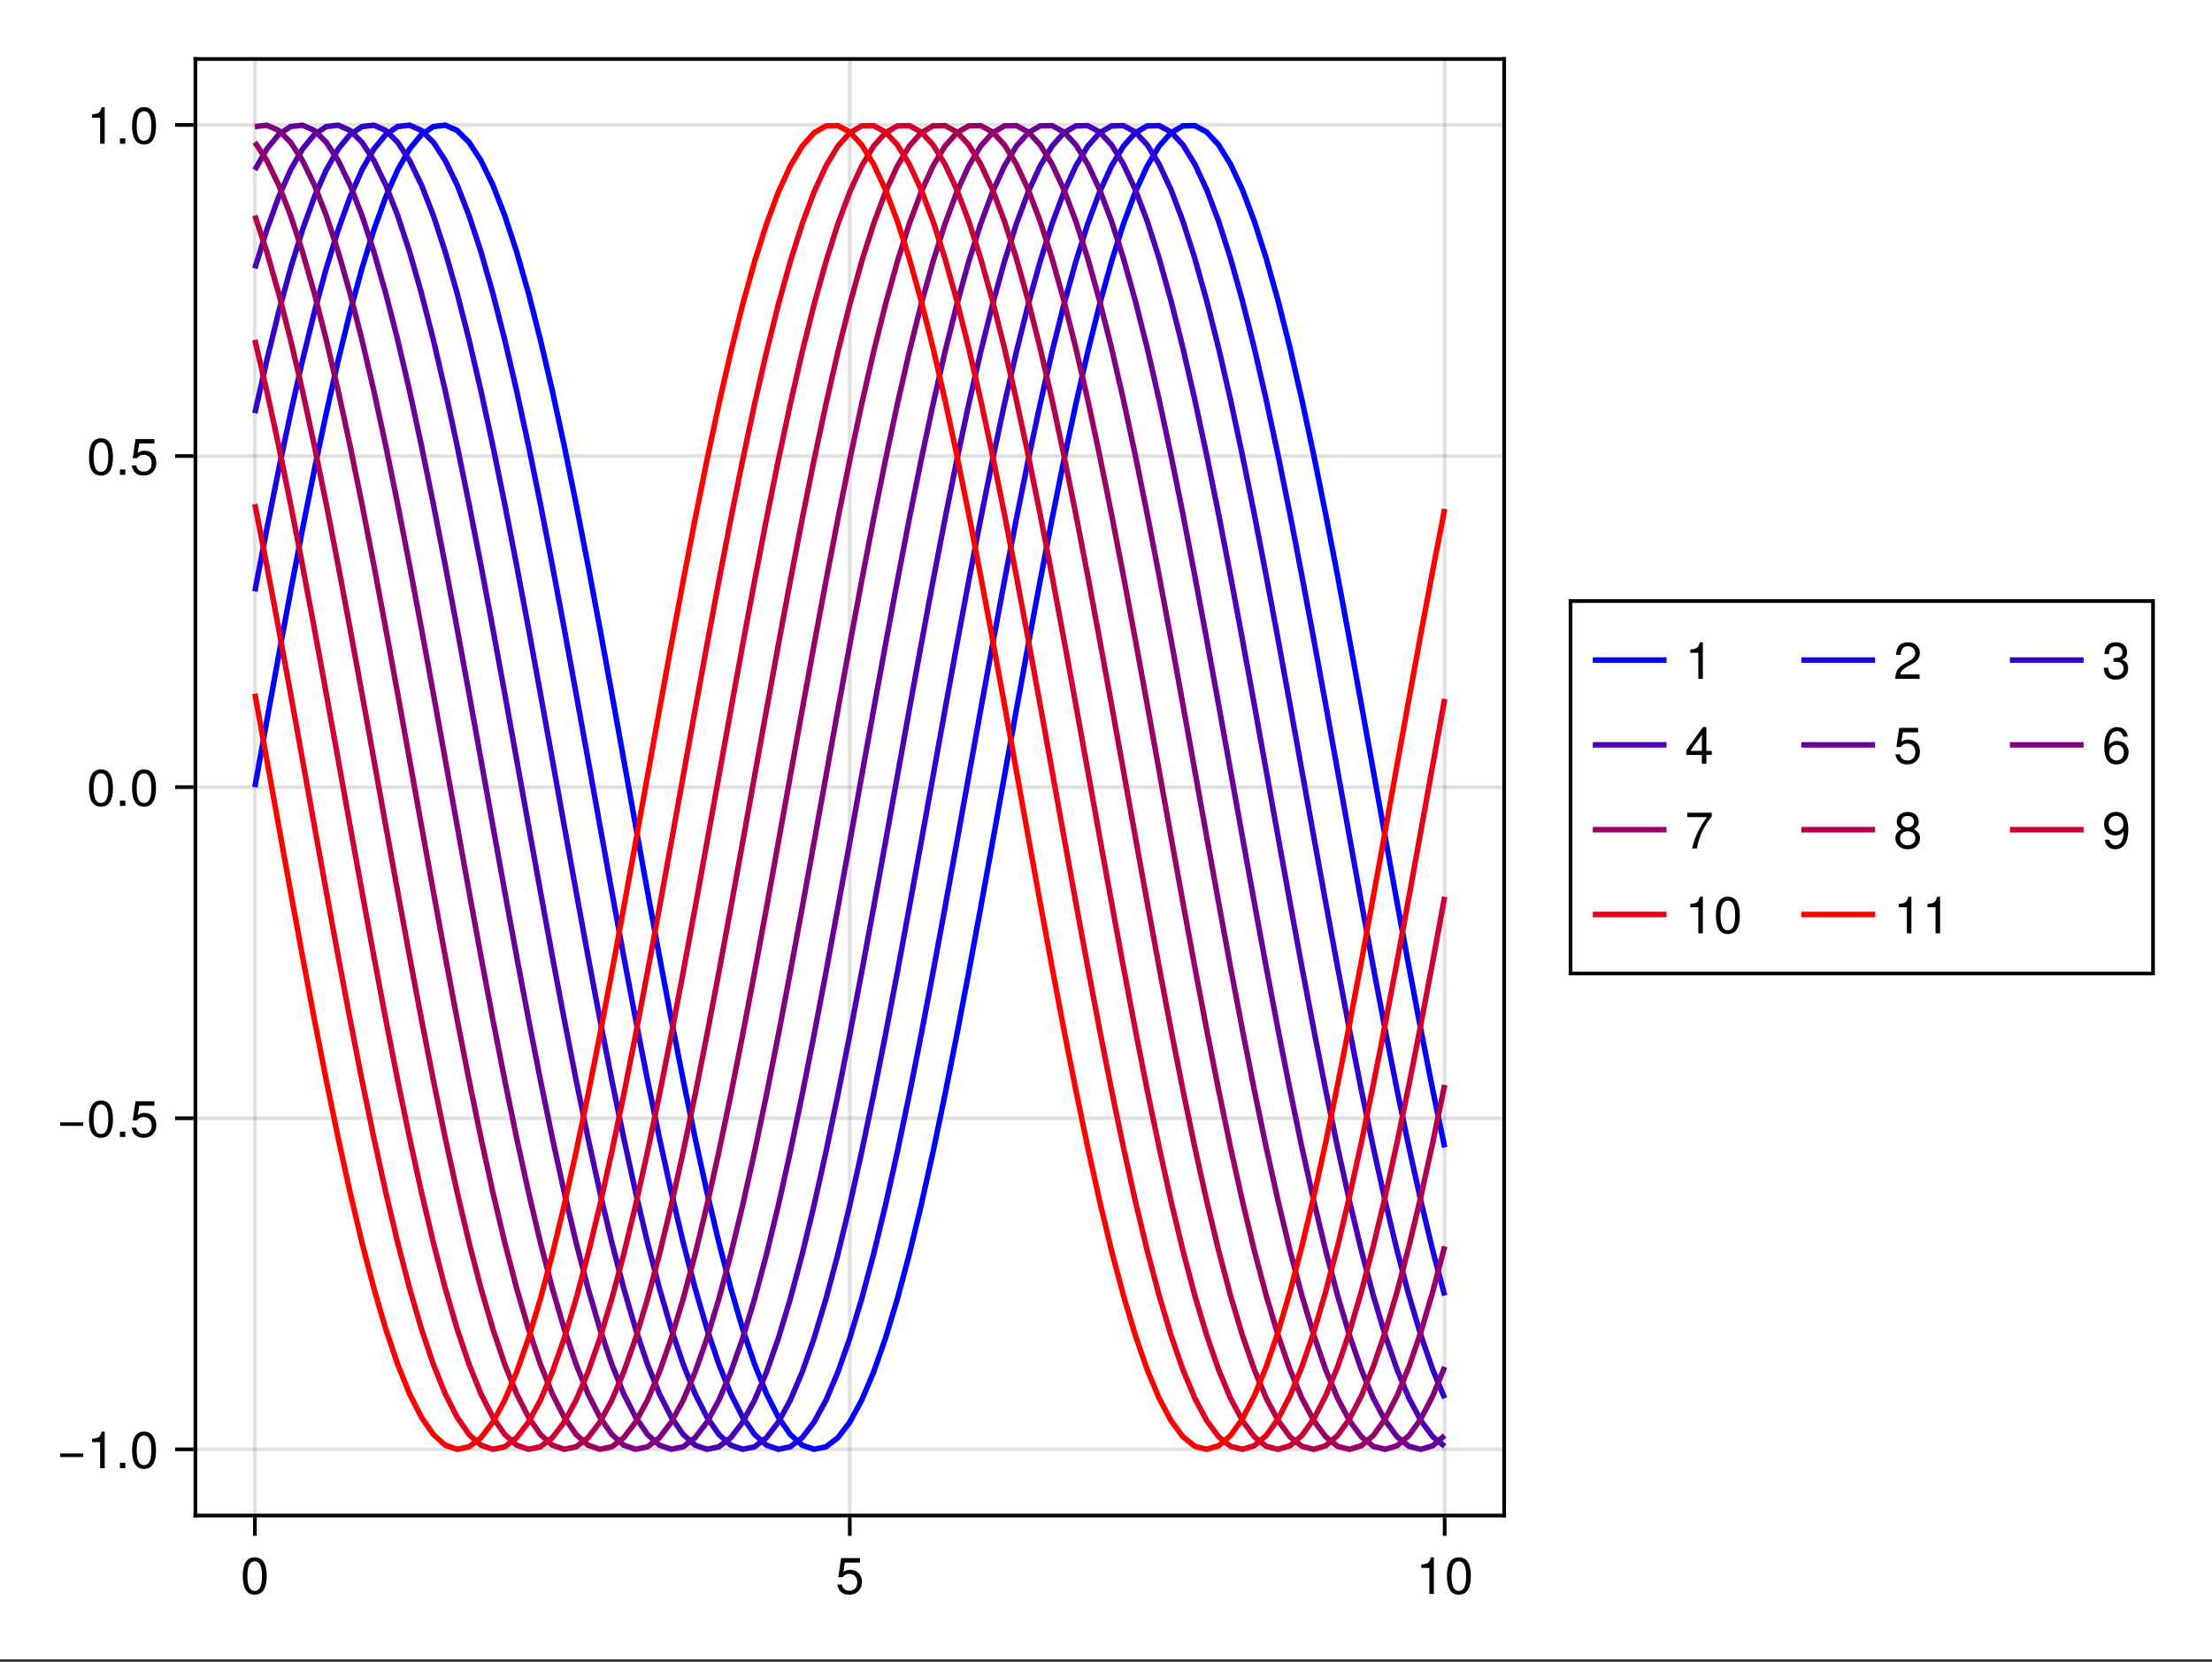 <?xml version="1.0" encoding="UTF-8"?>
<svg xmlns="http://www.w3.org/2000/svg" xmlns:xlink="http://www.w3.org/1999/xlink" width="450pt" height="338pt" viewBox="0 0 450 338" version="1.1">
<rect x="0" y="0" width="450" height="338" fill="#333333" stroke="none"/>
<defs>
<g>
<symbol overflow="visible" id="glyph0-0-bbe02f7c">
<path style="stroke:none;" d="M 0.203 -7.656 C 0.203 -7.656 0.203 0 0.203 0 C 0.203 0 4.938 0 4.938 0 C 4.938 0 4.938 -7.656 4.938 -7.656 C 4.938 -7.656 0.203 -7.656 0.203 -7.656 Z M 0.75 -0.547 C 0.75 -0.547 0.75 -7.109 0.75 -7.109 C 0.75 -7.109 4.391 -7.109 4.391 -7.109 C 4.391 -7.109 4.391 -0.547 4.391 -0.547 C 4.391 -0.547 0.75 -0.547 0.75 -0.547 Z M 0.75 -0.547 "/>
</symbol>
<symbol overflow="visible" id="glyph0-1-bbe02f7c">
<path style="stroke:none;" d="M 5.328 -3.578 C 5.328 -1.141 4.469 0.156 2.891 0.156 C 1.297 0.156 0.453 -1.141 0.453 -3.641 C 0.453 -6.141 1.281 -7.438 2.891 -7.438 C 4.5 -7.438 5.328 -6.156 5.328 -3.578 Z M 4.375 -3.672 C 4.375 -5.656 3.891 -6.625 2.891 -6.625 C 1.891 -6.625 1.391 -5.672 1.391 -3.641 C 1.391 -1.594 1.891 -0.609 2.859 -0.609 C 3.891 -0.609 4.375 -1.547 4.375 -3.672 Z M 4.375 -3.672 "/>
</symbol>
<symbol overflow="visible" id="glyph0-2-bbe02f7c">
<path style="stroke:none;" d="M 5.391 -2.469 C 5.391 -0.891 4.344 0.156 2.828 0.156 C 1.516 0.156 0.672 -0.438 0.375 -1.906 C 0.375 -1.906 1.297 -1.906 1.297 -1.906 C 1.516 -1.078 2 -0.656 2.812 -0.656 C 3.828 -0.656 4.438 -1.266 4.438 -2.344 C 4.438 -3.438 3.812 -4.078 2.812 -4.078 C 2.234 -4.078 1.875 -3.906 1.453 -3.391 C 1.453 -3.391 0.594 -3.391 0.594 -3.391 C 0.594 -3.391 1.156 -7.281 1.156 -7.281 C 1.156 -7.281 5 -7.281 5 -7.281 C 5 -7.281 5 -6.375 5 -6.375 C 5 -6.375 1.906 -6.375 1.906 -6.375 C 1.906 -6.375 1.609 -4.453 1.609 -4.453 C 2.031 -4.766 2.453 -4.906 2.984 -4.906 C 4.406 -4.906 5.391 -3.938 5.391 -2.469 Z M 5.391 -2.469 "/>
</symbol>
<symbol overflow="visible" id="glyph1-0-bbe02f7c">
<path style="stroke:none;" d="M 0.203 -7.656 C 0.203 -7.656 0.203 0 0.203 0 C 0.203 0 4.938 0 4.938 0 C 4.938 0 4.938 -7.656 4.938 -7.656 C 4.938 -7.656 0.203 -7.656 0.203 -7.656 Z M 0.75 -0.547 C 0.75 -0.547 0.75 -7.109 0.75 -7.109 C 0.75 -7.109 4.391 -7.109 4.391 -7.109 C 4.391 -7.109 4.391 -0.547 4.391 -0.547 C 4.391 -0.547 0.75 -0.547 0.75 -0.547 Z M 0.75 -0.547 "/>
</symbol>
<symbol overflow="visible" id="glyph1-1-bbe02f7c">
<path style="stroke:none;" d="M 5.391 -2.469 C 5.391 -0.891 4.344 0.156 2.828 0.156 C 1.516 0.156 0.672 -0.438 0.375 -1.906 C 0.375 -1.906 1.297 -1.906 1.297 -1.906 C 1.516 -1.078 2 -0.656 2.812 -0.656 C 3.828 -0.656 4.438 -1.266 4.438 -2.344 C 4.438 -3.438 3.812 -4.078 2.812 -4.078 C 2.234 -4.078 1.875 -3.906 1.453 -3.391 C 1.453 -3.391 0.594 -3.391 0.594 -3.391 C 0.594 -3.391 1.156 -7.281 1.156 -7.281 C 1.156 -7.281 5 -7.281 5 -7.281 C 5 -7.281 5 -6.375 5 -6.375 C 5 -6.375 1.906 -6.375 1.906 -6.375 C 1.906 -6.375 1.609 -4.453 1.609 -4.453 C 2.031 -4.766 2.453 -4.906 2.984 -4.906 C 4.406 -4.906 5.391 -3.938 5.391 -2.469 Z M 5.391 -2.469 "/>
</symbol>
<symbol overflow="visible" id="glyph2-0-bbe02f7c">
<path style="stroke:none;" d="M 0.203 -7.656 C 0.203 -7.656 0.203 0 0.203 0 C 0.203 0 4.938 0 4.938 0 C 4.938 0 4.938 -7.656 4.938 -7.656 C 4.938 -7.656 0.203 -7.656 0.203 -7.656 Z M 0.75 -0.547 C 0.75 -0.547 0.75 -7.109 0.75 -7.109 C 0.75 -7.109 4.391 -7.109 4.391 -7.109 C 4.391 -7.109 4.391 -0.547 4.391 -0.547 C 4.391 -0.547 0.75 -0.547 0.75 -0.547 Z M 0.75 -0.547 "/>
</symbol>
<symbol overflow="visible" id="glyph2-1-bbe02f7c">
<path style="stroke:none;" d="M 3.641 0 C 3.641 0 2.719 0 2.719 0 C 2.719 0 2.719 -5.297 2.719 -5.297 C 2.719 -5.297 1.078 -5.297 1.078 -5.297 C 1.078 -5.297 1.078 -5.969 1.078 -5.969 C 2.5 -6.141 2.703 -6.297 3.031 -7.438 C 3.031 -7.438 3.641 -7.438 3.641 -7.438 C 3.641 -7.438 3.641 0 3.641 0 Z M 3.641 0 "/>
</symbol>
<symbol overflow="visible" id="glyph2-2-bbe02f7c">
<path style="stroke:none;" d="M 5.359 -5.266 C 5.359 -4.344 4.828 -3.562 3.797 -3.016 C 3.797 -3.016 2.734 -2.453 2.734 -2.453 C 1.828 -1.906 1.484 -1.516 1.391 -0.906 C 1.391 -0.906 5.312 -0.906 5.312 -0.906 C 5.312 -0.906 5.312 0 5.312 0 C 5.312 0 0.359 0 0.359 0 C 0.438 -1.641 0.891 -2.344 2.453 -3.219 C 2.453 -3.219 3.406 -3.766 3.406 -3.766 C 4.078 -4.141 4.422 -4.656 4.422 -5.234 C 4.422 -6.031 3.797 -6.641 2.953 -6.641 C 2.031 -6.641 1.516 -6.109 1.453 -4.859 C 1.453 -4.859 0.531 -4.859 0.531 -4.859 C 0.578 -6.672 1.453 -7.438 2.984 -7.438 C 4.391 -7.438 5.359 -6.516 5.359 -5.266 Z M 5.359 -5.266 "/>
</symbol>
<symbol overflow="visible" id="glyph2-3-bbe02f7c">
<path style="stroke:none;" d="M 5.312 -2.156 C 5.312 -0.75 4.328 0.156 2.797 0.156 C 1.266 0.156 0.453 -0.594 0.344 -2.25 C 0.344 -2.25 1.266 -2.25 1.266 -2.25 C 1.328 -1.172 1.812 -0.656 2.828 -0.656 C 3.797 -0.656 4.375 -1.219 4.375 -2.156 C 4.375 -2.984 3.844 -3.469 2.828 -3.469 C 2.828 -3.469 2.328 -3.469 2.328 -3.469 C 2.328 -3.469 2.328 -4.234 2.328 -4.234 C 3.797 -4.234 4.141 -4.562 4.141 -5.359 C 4.141 -6.156 3.656 -6.641 2.828 -6.641 C 1.891 -6.641 1.438 -6.141 1.422 -5.047 C 1.422 -5.047 0.5 -5.047 0.5 -5.047 C 0.531 -6.625 1.328 -7.438 2.828 -7.438 C 4.234 -7.438 5.094 -6.672 5.094 -5.391 C 5.094 -4.656 4.75 -4.172 4.047 -3.891 C 4.953 -3.594 5.312 -3.062 5.312 -2.156 Z M 5.312 -2.156 "/>
</symbol>
<symbol overflow="visible" id="glyph3-0-bbe02f7c">
<path style="stroke:none;" d="M 0.203 -7.656 C 0.203 -7.656 0.203 0 0.203 0 C 0.203 0 4.938 0 4.938 0 C 4.938 0 4.938 -7.656 4.938 -7.656 C 4.938 -7.656 0.203 -7.656 0.203 -7.656 Z M 0.75 -0.547 C 0.75 -0.547 0.75 -7.109 0.75 -7.109 C 0.75 -7.109 4.391 -7.109 4.391 -7.109 C 4.391 -7.109 4.391 -0.547 4.391 -0.547 C 4.391 -0.547 0.75 -0.547 0.75 -0.547 Z M 0.75 -0.547 "/>
</symbol>
<symbol overflow="visible" id="glyph3-1-bbe02f7c">
<path style="stroke:none;" d="M 5.328 -3.578 C 5.328 -1.141 4.469 0.156 2.891 0.156 C 1.297 0.156 0.453 -1.141 0.453 -3.641 C 0.453 -6.141 1.281 -7.438 2.891 -7.438 C 4.5 -7.438 5.328 -6.156 5.328 -3.578 Z M 4.375 -3.672 C 4.375 -5.656 3.891 -6.625 2.891 -6.625 C 1.891 -6.625 1.391 -5.672 1.391 -3.641 C 1.391 -1.594 1.891 -0.609 2.859 -0.609 C 3.891 -0.609 4.375 -1.547 4.375 -3.672 Z M 4.375 -3.672 "/>
</symbol>
<symbol overflow="visible" id="glyph3-2-bbe02f7c">
<path style="stroke:none;" d="M 3.641 0 C 3.641 0 2.719 0 2.719 0 C 2.719 0 2.719 -5.297 2.719 -5.297 C 2.719 -5.297 1.078 -5.297 1.078 -5.297 C 1.078 -5.297 1.078 -5.969 1.078 -5.969 C 2.5 -6.141 2.703 -6.297 3.031 -7.438 C 3.031 -7.438 3.641 -7.438 3.641 -7.438 C 3.641 -7.438 3.641 0 3.641 0 Z M 3.641 0 "/>
</symbol>
<symbol overflow="visible" id="glyph4-0-bbe02f7c">
<path style="stroke:none;" d="M 0.203 -7.656 C 0.203 -7.656 0.203 0 0.203 0 C 0.203 0 4.938 0 4.938 0 C 4.938 0 4.938 -7.656 4.938 -7.656 C 4.938 -7.656 0.203 -7.656 0.203 -7.656 Z M 0.75 -0.547 C 0.75 -0.547 0.75 -7.109 0.75 -7.109 C 0.75 -7.109 4.391 -7.109 4.391 -7.109 C 4.391 -7.109 4.391 -0.547 4.391 -0.547 C 4.391 -0.547 0.75 -0.547 0.75 -0.547 Z M 0.75 -0.547 "/>
</symbol>
<symbol overflow="visible" id="glyph4-1-bbe02f7c">
<path style="stroke:none;" d="M 5.422 -2.266 C 5.422 -2.266 0.719 -2.266 0.719 -2.266 C 0.719 -2.266 0.719 -2.984 0.719 -2.984 C 0.719 -2.984 5.422 -2.984 5.422 -2.984 C 5.422 -2.984 5.422 -2.266 5.422 -2.266 Z M 5.422 -2.266 "/>
</symbol>
<symbol overflow="visible" id="glyph5-0-bbe02f7c">
<path style="stroke:none;" d="M 0.203 -7.656 C 0.203 -7.656 0.203 0 0.203 0 C 0.203 0 4.938 0 4.938 0 C 4.938 0 4.938 -7.656 4.938 -7.656 C 4.938 -7.656 0.203 -7.656 0.203 -7.656 Z M 0.75 -0.547 C 0.75 -0.547 0.75 -7.109 0.75 -7.109 C 0.75 -7.109 4.391 -7.109 4.391 -7.109 C 4.391 -7.109 4.391 -0.547 4.391 -0.547 C 4.391 -0.547 0.75 -0.547 0.75 -0.547 Z M 0.75 -0.547 "/>
</symbol>
<symbol overflow="visible" id="glyph5-1-bbe02f7c">
<path style="stroke:none;" d="M 3.641 0 C 3.641 0 2.719 0 2.719 0 C 2.719 0 2.719 -5.297 2.719 -5.297 C 2.719 -5.297 1.078 -5.297 1.078 -5.297 C 1.078 -5.297 1.078 -5.969 1.078 -5.969 C 2.5 -6.141 2.703 -6.297 3.031 -7.438 C 3.031 -7.438 3.641 -7.438 3.641 -7.438 C 3.641 -7.438 3.641 0 3.641 0 Z M 3.641 0 "/>
</symbol>
<symbol overflow="visible" id="glyph5-2-bbe02f7c">
<path style="stroke:none;" d="M 5.328 -3.578 C 5.328 -1.141 4.469 0.156 2.891 0.156 C 1.297 0.156 0.453 -1.141 0.453 -3.641 C 0.453 -6.141 1.281 -7.438 2.891 -7.438 C 4.5 -7.438 5.328 -6.156 5.328 -3.578 Z M 4.375 -3.672 C 4.375 -5.656 3.891 -6.625 2.891 -6.625 C 1.891 -6.625 1.391 -5.672 1.391 -3.641 C 1.391 -1.594 1.891 -0.609 2.859 -0.609 C 3.891 -0.609 4.375 -1.547 4.375 -3.672 Z M 4.375 -3.672 "/>
</symbol>
<symbol overflow="visible" id="glyph6-0-bbe02f7c">
<path style="stroke:none;" d="M 0.203 -7.656 C 0.203 -7.656 0.203 0 0.203 0 C 0.203 0 4.938 0 4.938 0 C 4.938 0 4.938 -7.656 4.938 -7.656 C 4.938 -7.656 0.203 -7.656 0.203 -7.656 Z M 0.75 -0.547 C 0.75 -0.547 0.75 -7.109 0.75 -7.109 C 0.75 -7.109 4.391 -7.109 4.391 -7.109 C 4.391 -7.109 4.391 -0.547 4.391 -0.547 C 4.391 -0.547 0.75 -0.547 0.75 -0.547 Z M 0.75 -0.547 "/>
</symbol>
<symbol overflow="visible" id="glyph6-1-bbe02f7c">
<path style="stroke:none;" d="M 2 0 C 2 0 0.906 0 0.906 0 C 0.906 0 0.906 -1.094 0.906 -1.094 C 0.906 -1.094 2 -1.094 2 -1.094 C 2 -1.094 2 0 2 0 Z M 2 0 "/>
</symbol>
<symbol overflow="visible" id="glyph7-0-bbe02f7c">
<path style="stroke:none;" d="M 0.203 -7.656 C 0.203 -7.656 0.203 0 0.203 0 C 0.203 0 4.938 0 4.938 0 C 4.938 0 4.938 -7.656 4.938 -7.656 C 4.938 -7.656 0.203 -7.656 0.203 -7.656 Z M 0.75 -0.547 C 0.75 -0.547 0.75 -7.109 0.75 -7.109 C 0.75 -7.109 4.391 -7.109 4.391 -7.109 C 4.391 -7.109 4.391 -0.547 4.391 -0.547 C 4.391 -0.547 0.75 -0.547 0.75 -0.547 Z M 0.75 -0.547 "/>
</symbol>
<symbol overflow="visible" id="glyph7-1-bbe02f7c">
<path style="stroke:none;" d="M 5.328 -3.578 C 5.328 -1.141 4.469 0.156 2.891 0.156 C 1.297 0.156 0.453 -1.141 0.453 -3.641 C 0.453 -6.141 1.281 -7.438 2.891 -7.438 C 4.5 -7.438 5.328 -6.156 5.328 -3.578 Z M 4.375 -3.672 C 4.375 -5.656 3.891 -6.625 2.891 -6.625 C 1.891 -6.625 1.391 -5.672 1.391 -3.641 C 1.391 -1.594 1.891 -0.609 2.859 -0.609 C 3.891 -0.609 4.375 -1.547 4.375 -3.672 Z M 4.375 -3.672 "/>
</symbol>
<symbol overflow="visible" id="glyph8-0-bbe02f7c">
<path style="stroke:none;" d="M 0.203 -7.656 C 0.203 -7.656 0.203 0 0.203 0 C 0.203 0 4.938 0 4.938 0 C 4.938 0 4.938 -7.656 4.938 -7.656 C 4.938 -7.656 0.203 -7.656 0.203 -7.656 Z M 0.75 -0.547 C 0.75 -0.547 0.75 -7.109 0.75 -7.109 C 0.75 -7.109 4.391 -7.109 4.391 -7.109 C 4.391 -7.109 4.391 -0.547 4.391 -0.547 C 4.391 -0.547 0.75 -0.547 0.75 -0.547 Z M 0.75 -0.547 "/>
</symbol>
<symbol overflow="visible" id="glyph8-1-bbe02f7c">
<path style="stroke:none;" d="M 2 0 C 2 0 0.906 0 0.906 0 C 0.906 0 0.906 -1.094 0.906 -1.094 C 0.906 -1.094 2 -1.094 2 -1.094 C 2 -1.094 2 0 2 0 Z M 2 0 "/>
</symbol>
<symbol overflow="visible" id="glyph9-0-bbe02f7c">
<path style="stroke:none;" d="M 0.203 -7.656 C 0.203 -7.656 0.203 0 0.203 0 C 0.203 0 4.938 0 4.938 0 C 4.938 0 4.938 -7.656 4.938 -7.656 C 4.938 -7.656 0.203 -7.656 0.203 -7.656 Z M 0.75 -0.547 C 0.75 -0.547 0.75 -7.109 0.75 -7.109 C 0.75 -7.109 4.391 -7.109 4.391 -7.109 C 4.391 -7.109 4.391 -0.547 4.391 -0.547 C 4.391 -0.547 0.75 -0.547 0.75 -0.547 Z M 0.75 -0.547 "/>
</symbol>
<symbol overflow="visible" id="glyph9-1-bbe02f7c">
<path style="stroke:none;" d="M 5.391 -2.469 C 5.391 -0.891 4.344 0.156 2.828 0.156 C 1.516 0.156 0.672 -0.438 0.375 -1.906 C 0.375 -1.906 1.297 -1.906 1.297 -1.906 C 1.516 -1.078 2 -0.656 2.812 -0.656 C 3.828 -0.656 4.438 -1.266 4.438 -2.344 C 4.438 -3.438 3.812 -4.078 2.812 -4.078 C 2.234 -4.078 1.875 -3.906 1.453 -3.391 C 1.453 -3.391 0.594 -3.391 0.594 -3.391 C 0.594 -3.391 1.156 -7.281 1.156 -7.281 C 1.156 -7.281 5 -7.281 5 -7.281 C 5 -7.281 5 -6.375 5 -6.375 C 5 -6.375 1.906 -6.375 1.906 -6.375 C 1.906 -6.375 1.609 -4.453 1.609 -4.453 C 2.031 -4.766 2.453 -4.906 2.984 -4.906 C 4.406 -4.906 5.391 -3.938 5.391 -2.469 Z M 5.391 -2.469 "/>
</symbol>
<symbol overflow="visible" id="glyph10-0-bbe02f7c">
<path style="stroke:none;" d="M 0.203 -7.656 C 0.203 -7.656 0.203 0 0.203 0 C 0.203 0 4.938 0 4.938 0 C 4.938 0 4.938 -7.656 4.938 -7.656 C 4.938 -7.656 0.203 -7.656 0.203 -7.656 Z M 0.75 -0.547 C 0.75 -0.547 0.75 -7.109 0.75 -7.109 C 0.75 -7.109 4.391 -7.109 4.391 -7.109 C 4.391 -7.109 4.391 -0.547 4.391 -0.547 C 4.391 -0.547 0.75 -0.547 0.75 -0.547 Z M 0.75 -0.547 "/>
</symbol>
<symbol overflow="visible" id="glyph10-1-bbe02f7c">
<path style="stroke:none;" d="M 3.641 0 C 3.641 0 2.719 0 2.719 0 C 2.719 0 2.719 -5.297 2.719 -5.297 C 2.719 -5.297 1.078 -5.297 1.078 -5.297 C 1.078 -5.297 1.078 -5.969 1.078 -5.969 C 2.5 -6.141 2.703 -6.297 3.031 -7.438 C 3.031 -7.438 3.641 -7.438 3.641 -7.438 C 3.641 -7.438 3.641 0 3.641 0 Z M 3.641 0 "/>
</symbol>
<symbol overflow="visible" id="glyph11-0-bbe02f7c">
<path style="stroke:none;" d="M 0.203 -7.656 C 0.203 -7.656 0.203 0 0.203 0 C 0.203 0 4.938 0 4.938 0 C 4.938 0 4.938 -7.656 4.938 -7.656 C 4.938 -7.656 0.203 -7.656 0.203 -7.656 Z M 0.75 -0.547 C 0.75 -0.547 0.75 -7.109 0.75 -7.109 C 0.75 -7.109 4.391 -7.109 4.391 -7.109 C 4.391 -7.109 4.391 -0.547 4.391 -0.547 C 4.391 -0.547 0.75 -0.547 0.75 -0.547 Z M 0.75 -0.547 "/>
</symbol>
<symbol overflow="visible" id="glyph11-1-bbe02f7c">
<path style="stroke:none;" d="M 2 0 C 2 0 0.906 0 0.906 0 C 0.906 0 0.906 -1.094 0.906 -1.094 C 0.906 -1.094 2 -1.094 2 -1.094 C 2 -1.094 2 0 2 0 Z M 2 0 "/>
</symbol>
<symbol overflow="visible" id="glyph12-0-bbe02f7c">
<path style="stroke:none;" d="M 0.203 -7.656 C 0.203 -7.656 0.203 0 0.203 0 C 0.203 0 4.938 0 4.938 0 C 4.938 0 4.938 -7.656 4.938 -7.656 C 4.938 -7.656 0.203 -7.656 0.203 -7.656 Z M 0.75 -0.547 C 0.75 -0.547 0.75 -7.109 0.75 -7.109 C 0.75 -7.109 4.391 -7.109 4.391 -7.109 C 4.391 -7.109 4.391 -0.547 4.391 -0.547 C 4.391 -0.547 0.75 -0.547 0.75 -0.547 Z M 0.75 -0.547 "/>
</symbol>
<symbol overflow="visible" id="glyph12-1-bbe02f7c">
<path style="stroke:none;" d="M 5.328 -3.578 C 5.328 -1.141 4.469 0.156 2.891 0.156 C 1.297 0.156 0.453 -1.141 0.453 -3.641 C 0.453 -6.141 1.281 -7.438 2.891 -7.438 C 4.5 -7.438 5.328 -6.156 5.328 -3.578 Z M 4.375 -3.672 C 4.375 -5.656 3.891 -6.625 2.891 -6.625 C 1.891 -6.625 1.391 -5.672 1.391 -3.641 C 1.391 -1.594 1.891 -0.609 2.859 -0.609 C 3.891 -0.609 4.375 -1.547 4.375 -3.672 Z M 4.375 -3.672 "/>
</symbol>
<symbol overflow="visible" id="glyph13-0-bbe02f7c">
<path style="stroke:none;" d="M 0.203 -7.656 C 0.203 -7.656 0.203 0 0.203 0 C 0.203 0 4.938 0 4.938 0 C 4.938 0 4.938 -7.656 4.938 -7.656 C 4.938 -7.656 0.203 -7.656 0.203 -7.656 Z M 0.75 -0.547 C 0.75 -0.547 0.75 -7.109 0.75 -7.109 C 0.75 -7.109 4.391 -7.109 4.391 -7.109 C 4.391 -7.109 4.391 -0.547 4.391 -0.547 C 4.391 -0.547 0.75 -0.547 0.75 -0.547 Z M 0.75 -0.547 "/>
</symbol>
<symbol overflow="visible" id="glyph13-1-bbe02f7c">
<path style="stroke:none;" d="M 5.453 -1.781 C 5.453 -1.781 4.359 -1.781 4.359 -1.781 C 4.359 -1.781 4.359 0 4.359 0 C 4.359 0 3.438 0 3.438 0 C 3.438 0 3.438 -1.781 3.438 -1.781 C 3.438 -1.781 0.297 -1.781 0.297 -1.781 C 0.297 -1.781 0.297 -2.766 0.297 -2.766 C 0.297 -2.766 3.672 -7.438 3.672 -7.438 C 3.672 -7.438 4.359 -7.438 4.359 -7.438 C 4.359 -7.438 4.359 -2.609 4.359 -2.609 C 4.359 -2.609 5.453 -2.609 5.453 -2.609 C 5.453 -2.609 5.453 -1.781 5.453 -1.781 Z M 3.438 -2.609 C 3.438 -2.609 3.438 -5.875 3.438 -5.875 C 3.438 -5.875 1.109 -2.609 1.109 -2.609 C 1.109 -2.609 3.438 -2.609 3.438 -2.609 Z M 3.438 -2.609 "/>
</symbol>
<symbol overflow="visible" id="glyph14-0-bbe02f7c">
<path style="stroke:none;" d="M 0.203 -7.656 C 0.203 -7.656 0.203 0 0.203 0 C 0.203 0 4.938 0 4.938 0 C 4.938 0 4.938 -7.656 4.938 -7.656 C 4.938 -7.656 0.203 -7.656 0.203 -7.656 Z M 0.75 -0.547 C 0.75 -0.547 0.75 -7.109 0.75 -7.109 C 0.75 -7.109 4.391 -7.109 4.391 -7.109 C 4.391 -7.109 4.391 -0.547 4.391 -0.547 C 4.391 -0.547 0.75 -0.547 0.75 -0.547 Z M 0.75 -0.547 "/>
</symbol>
<symbol overflow="visible" id="glyph14-1-bbe02f7c">
<path style="stroke:none;" d="M 5.391 -2.469 C 5.391 -0.891 4.344 0.156 2.828 0.156 C 1.516 0.156 0.672 -0.438 0.375 -1.906 C 0.375 -1.906 1.297 -1.906 1.297 -1.906 C 1.516 -1.078 2 -0.656 2.812 -0.656 C 3.828 -0.656 4.438 -1.266 4.438 -2.344 C 4.438 -3.438 3.812 -4.078 2.812 -4.078 C 2.234 -4.078 1.875 -3.906 1.453 -3.391 C 1.453 -3.391 0.594 -3.391 0.594 -3.391 C 0.594 -3.391 1.156 -7.281 1.156 -7.281 C 1.156 -7.281 5 -7.281 5 -7.281 C 5 -7.281 5 -6.375 5 -6.375 C 5 -6.375 1.906 -6.375 1.906 -6.375 C 1.906 -6.375 1.609 -4.453 1.609 -4.453 C 2.031 -4.766 2.453 -4.906 2.984 -4.906 C 4.406 -4.906 5.391 -3.938 5.391 -2.469 Z M 5.391 -2.469 "/>
</symbol>
<symbol overflow="visible" id="glyph14-2-bbe02f7c">
<path style="stroke:none;" d="M 5.391 -2.312 C 5.391 -0.844 4.375 0.156 2.953 0.156 C 1.25 0.156 0.453 -1.078 0.453 -3.391 C 0.453 -5.984 1.391 -7.438 3.125 -7.438 C 4.25 -7.438 5.047 -6.719 5.234 -5.5 C 5.234 -5.5 4.312 -5.5 4.312 -5.5 C 4.156 -6.219 3.703 -6.625 3.062 -6.625 C 2 -6.625 1.406 -5.625 1.391 -3.797 C 1.797 -4.344 2.375 -4.625 3.109 -4.625 C 4.438 -4.625 5.391 -3.703 5.391 -2.312 Z M 4.438 -2.234 C 4.438 -3.234 3.891 -3.812 3 -3.812 C 2.078 -3.812 1.453 -3.219 1.453 -2.281 C 1.453 -1.328 2.094 -0.656 2.969 -0.656 C 3.812 -0.656 4.438 -1.297 4.438 -2.234 Z M 4.438 -2.234 "/>
</symbol>
<symbol overflow="visible" id="glyph15-0-bbe02f7c">
<path style="stroke:none;" d="M 0.203 -7.656 C 0.203 -7.656 0.203 0 0.203 0 C 0.203 0 4.938 0 4.938 0 C 4.938 0 4.938 -7.656 4.938 -7.656 C 4.938 -7.656 0.203 -7.656 0.203 -7.656 Z M 0.75 -0.547 C 0.75 -0.547 0.75 -7.109 0.75 -7.109 C 0.75 -7.109 4.391 -7.109 4.391 -7.109 C 4.391 -7.109 4.391 -0.547 4.391 -0.547 C 4.391 -0.547 0.75 -0.547 0.75 -0.547 Z M 0.75 -0.547 "/>
</symbol>
<symbol overflow="visible" id="glyph15-1-bbe02f7c">
<path style="stroke:none;" d="M 5.453 -6.516 C 3.891 -4.656 2.844 -2.406 2.438 0 C 2.438 0 1.453 0 1.453 0 C 1.969 -2.328 3.031 -4.5 4.5 -6.375 C 4.5 -6.375 0.484 -6.375 0.484 -6.375 C 0.484 -6.375 0.484 -7.281 0.484 -7.281 C 0.484 -7.281 5.453 -7.281 5.453 -7.281 C 5.453 -7.281 5.453 -6.516 5.453 -6.516 Z M 5.453 -6.516 "/>
</symbol>
<symbol overflow="visible" id="glyph16-0-bbe02f7c">
<path style="stroke:none;" d="M 0.203 -7.656 C 0.203 -7.656 0.203 0 0.203 0 C 0.203 0 4.938 0 4.938 0 C 4.938 0 4.938 -7.656 4.938 -7.656 C 4.938 -7.656 0.203 -7.656 0.203 -7.656 Z M 0.75 -0.547 C 0.75 -0.547 0.75 -7.109 0.75 -7.109 C 0.75 -7.109 4.391 -7.109 4.391 -7.109 C 4.391 -7.109 4.391 -0.547 4.391 -0.547 C 4.391 -0.547 0.75 -0.547 0.75 -0.547 Z M 0.75 -0.547 "/>
</symbol>
<symbol overflow="visible" id="glyph16-1-bbe02f7c">
<path style="stroke:none;" d="M 5.391 -2.094 C 5.391 -0.75 4.359 0.156 2.891 0.156 C 1.422 0.156 0.391 -0.75 0.391 -2.109 C 0.391 -2.922 0.812 -3.5 1.656 -3.922 C 0.906 -4.391 0.656 -4.766 0.656 -5.453 C 0.656 -6.625 1.578 -7.438 2.891 -7.438 C 4.203 -7.438 5.125 -6.625 5.125 -5.453 C 5.125 -4.75 4.875 -4.375 4.109 -3.922 C 4.969 -3.5 5.391 -2.922 5.391 -2.094 Z M 4.172 -5.438 C 4.172 -6.156 3.672 -6.625 2.891 -6.625 C 2.109 -6.625 1.594 -6.156 1.594 -5.453 C 1.594 -4.75 2.109 -4.281 2.891 -4.281 C 3.672 -4.281 4.172 -4.75 4.172 -5.438 Z M 4.438 -2.094 C 4.438 -2.969 3.812 -3.5 2.891 -3.5 C 1.969 -3.5 1.328 -2.969 1.328 -2.094 C 1.328 -1.219 1.969 -0.656 2.859 -0.656 C 3.812 -0.656 4.438 -1.203 4.438 -2.094 Z M 4.438 -2.094 "/>
</symbol>
<symbol overflow="visible" id="glyph16-2-bbe02f7c">
<path style="stroke:none;" d="M 5.344 -3.891 C 5.344 -1.328 4.406 0.156 2.672 0.156 C 1.531 0.156 0.734 -0.562 0.562 -1.781 C 0.562 -1.781 1.484 -1.781 1.484 -1.781 C 1.625 -1.078 2.078 -0.656 2.734 -0.656 C 3.797 -0.656 4.375 -1.672 4.391 -3.484 C 3.906 -2.906 3.391 -2.656 2.688 -2.656 C 1.344 -2.656 0.406 -3.594 0.406 -4.984 C 0.406 -6.438 1.422 -7.438 2.828 -7.438 C 4.531 -7.438 5.344 -6.219 5.344 -3.891 Z M 4.344 -5 C 4.344 -5.969 3.688 -6.641 2.828 -6.641 C 1.969 -6.641 1.344 -6 1.344 -5.047 C 1.344 -4.047 1.906 -3.469 2.797 -3.469 C 3.703 -3.469 4.344 -4.078 4.344 -5 Z M 4.344 -5 "/>
</symbol>
<symbol overflow="visible" id="glyph17-0-bbe02f7c">
<path style="stroke:none;" d="M 0.203 -7.656 C 0.203 -7.656 0.203 0 0.203 0 C 0.203 0 4.938 0 4.938 0 C 4.938 0 4.938 -7.656 4.938 -7.656 C 4.938 -7.656 0.203 -7.656 0.203 -7.656 Z M 0.75 -0.547 C 0.75 -0.547 0.75 -7.109 0.75 -7.109 C 0.75 -7.109 4.391 -7.109 4.391 -7.109 C 4.391 -7.109 4.391 -0.547 4.391 -0.547 C 4.391 -0.547 0.75 -0.547 0.75 -0.547 Z M 0.75 -0.547 "/>
</symbol>
<symbol overflow="visible" id="glyph17-1-bbe02f7c">
<path style="stroke:none;" d="M 3.641 0 C 3.641 0 2.719 0 2.719 0 C 2.719 0 2.719 -5.297 2.719 -5.297 C 2.719 -5.297 1.078 -5.297 1.078 -5.297 C 1.078 -5.297 1.078 -5.969 1.078 -5.969 C 2.5 -6.141 2.703 -6.297 3.031 -7.438 C 3.031 -7.438 3.641 -7.438 3.641 -7.438 C 3.641 -7.438 3.641 0 3.641 0 Z M 3.641 0 "/>
</symbol>
<symbol overflow="visible" id="glyph18-0-bbe02f7c">
<path style="stroke:none;" d="M 0.203 -7.656 C 0.203 -7.656 0.203 0 0.203 0 C 0.203 0 4.938 0 4.938 0 C 4.938 0 4.938 -7.656 4.938 -7.656 C 4.938 -7.656 0.203 -7.656 0.203 -7.656 Z M 0.75 -0.547 C 0.75 -0.547 0.75 -7.109 0.75 -7.109 C 0.75 -7.109 4.391 -7.109 4.391 -7.109 C 4.391 -7.109 4.391 -0.547 4.391 -0.547 C 4.391 -0.547 0.75 -0.547 0.75 -0.547 Z M 0.75 -0.547 "/>
</symbol>
<symbol overflow="visible" id="glyph18-1-bbe02f7c">
<path style="stroke:none;" d="M 5.328 -3.578 C 5.328 -1.141 4.469 0.156 2.891 0.156 C 1.297 0.156 0.453 -1.141 0.453 -3.641 C 0.453 -6.141 1.281 -7.438 2.891 -7.438 C 4.5 -7.438 5.328 -6.156 5.328 -3.578 Z M 4.375 -3.672 C 4.375 -5.656 3.891 -6.625 2.891 -6.625 C 1.891 -6.625 1.391 -5.672 1.391 -3.641 C 1.391 -1.594 1.891 -0.609 2.859 -0.609 C 3.891 -0.609 4.375 -1.547 4.375 -3.672 Z M 4.375 -3.672 "/>
</symbol>
</g>
</defs>
<g id="surface1-bbe02f7c">
<path style=" stroke:none;fill-rule:nonzero;fill:rgb(100%,100%,100%);fill-opacity:1;" d="M 0 0 L 450 0 L 450 337.5 L 0 337.5 Z M 0 0 "/>
<path style=" stroke:none;fill-rule:nonzero;fill:rgb(100%,100%,100%);fill-opacity:1;" d="M 39.75 308.25 L 306 308.25 L 306 12 L 39.75 12 Z M 39.75 308.25 "/>
<path style="fill:none;stroke-width:1;stroke-linecap:butt;stroke-linejoin:miter;stroke:rgb(0%,0%,0%);stroke-opacity:0.12;stroke-miterlimit:2;" d="M 69.135 411 L 69.135 16 " transform="matrix(0.75,0,0,0.75,0,0)"/>
<path style="fill:none;stroke-width:1;stroke-linecap:butt;stroke-linejoin:miter;stroke:rgb(0%,0%,0%);stroke-opacity:0.12;stroke-miterlimit:2;" d="M 230.5 411 L 230.5 16 " transform="matrix(0.75,0,0,0.75,0,0)"/>
<path style="fill:none;stroke-width:1;stroke-linecap:butt;stroke-linejoin:miter;stroke:rgb(0%,0%,0%);stroke-opacity:0.12;stroke-miterlimit:2;" d="M 391.865 411 L 391.865 16 " transform="matrix(0.75,0,0,0.75,0,0)"/>
<path style="fill:none;stroke-width:1;stroke-linecap:butt;stroke-linejoin:miter;stroke:rgb(0%,0%,0%);stroke-opacity:0.12;stroke-miterlimit:2;" d="M 53 393.047 L 408 393.047 " transform="matrix(0.75,0,0,0.75,0,0)"/>
<path style="fill:none;stroke-width:1;stroke-linecap:butt;stroke-linejoin:miter;stroke:rgb(0%,0%,0%);stroke-opacity:0.12;stroke-miterlimit:2;" d="M 53 303.255 L 408 303.255 " transform="matrix(0.75,0,0,0.75,0,0)"/>
<path style="fill:none;stroke-width:1;stroke-linecap:butt;stroke-linejoin:miter;stroke:rgb(0%,0%,0%);stroke-opacity:0.12;stroke-miterlimit:2;" d="M 53 213.464 L 408 213.464 " transform="matrix(0.75,0,0,0.75,0,0)"/>
<path style="fill:none;stroke-width:1;stroke-linecap:butt;stroke-linejoin:miter;stroke:rgb(0%,0%,0%);stroke-opacity:0.12;stroke-miterlimit:2;" d="M 53 123.672 L 408 123.672 " transform="matrix(0.75,0,0,0.75,0,0)"/>
<path style="fill:none;stroke-width:1;stroke-linecap:butt;stroke-linejoin:miter;stroke:rgb(0%,0%,0%);stroke-opacity:0.12;stroke-miterlimit:2;" d="M 53 33.88 L 408 33.88 " transform="matrix(0.75,0,0,0.75,0,0)"/>
<g style="fill:rgb(0%,0%,0%);fill-opacity:1;">
  <use xlink:href="#glyph0-1-bbe02f7c" x="48.933" y="324.193"/>
</g>
<g style="fill:rgb(0%,0%,0%);fill-opacity:1;">
  <use xlink:href="#glyph1-1-bbe02f7c" x="169.956" y="324.193"/>
</g>
<g style="fill:rgb(0%,0%,0%);fill-opacity:1;">
  <use xlink:href="#glyph2-1-bbe02f7c" x="288.06" y="324.193"/>
</g>
<g style="fill:rgb(0%,0%,0%);fill-opacity:1;">
  <use xlink:href="#glyph3-1-bbe02f7c" x="293.898" y="324.193"/>
</g>
<g style="fill:rgb(0%,0%,0%);fill-opacity:1;">
  <use xlink:href="#glyph4-1-bbe02f7c" x="11.523" y="298.613"/>
</g>
<g style="fill:rgb(0%,0%,0%);fill-opacity:1;">
  <use xlink:href="#glyph5-1-bbe02f7c" x="17.655" y="298.613"/>
</g>
<g style="fill:rgb(0%,0%,0%);fill-opacity:1;">
  <use xlink:href="#glyph6-1-bbe02f7c" x="23.493" y="298.613"/>
</g>
<g style="fill:rgb(0%,0%,0%);fill-opacity:1;">
  <use xlink:href="#glyph0-1-bbe02f7c" x="26.412" y="298.613"/>
</g>
<g style="fill:rgb(0%,0%,0%);fill-opacity:1;">
  <use xlink:href="#glyph4-1-bbe02f7c" x="11.523" y="231.268"/>
</g>
<g style="fill:rgb(0%,0%,0%);fill-opacity:1;">
  <use xlink:href="#glyph5-2-bbe02f7c" x="17.655" y="231.268"/>
</g>
<g style="fill:rgb(0%,0%,0%);fill-opacity:1;">
  <use xlink:href="#glyph6-1-bbe02f7c" x="23.493" y="231.268"/>
</g>
<g style="fill:rgb(0%,0%,0%);fill-opacity:1;">
  <use xlink:href="#glyph0-2-bbe02f7c" x="26.412" y="231.268"/>
</g>
<g style="fill:rgb(0%,0%,0%);fill-opacity:1;">
  <use xlink:href="#glyph5-2-bbe02f7c" x="17.655" y="163.924"/>
</g>
<g style="fill:rgb(0%,0%,0%);fill-opacity:1;">
  <use xlink:href="#glyph6-1-bbe02f7c" x="23.493" y="163.924"/>
</g>
<g style="fill:rgb(0%,0%,0%);fill-opacity:1;">
  <use xlink:href="#glyph0-1-bbe02f7c" x="26.412" y="163.924"/>
</g>
<g style="fill:rgb(0%,0%,0%);fill-opacity:1;">
  <use xlink:href="#glyph7-1-bbe02f7c" x="17.655" y="96.58"/>
</g>
<g style="fill:rgb(0%,0%,0%);fill-opacity:1;">
  <use xlink:href="#glyph8-1-bbe02f7c" x="23.493" y="96.58"/>
</g>
<g style="fill:rgb(0%,0%,0%);fill-opacity:1;">
  <use xlink:href="#glyph9-1-bbe02f7c" x="26.412" y="96.58"/>
</g>
<g style="fill:rgb(0%,0%,0%);fill-opacity:1;">
  <use xlink:href="#glyph10-1-bbe02f7c" x="17.655" y="29.236"/>
</g>
<g style="fill:rgb(0%,0%,0%);fill-opacity:1;">
  <use xlink:href="#glyph11-1-bbe02f7c" x="23.493" y="29.236"/>
</g>
<g style="fill:rgb(0%,0%,0%);fill-opacity:1;">
  <use xlink:href="#glyph12-1-bbe02f7c" x="26.412" y="29.236"/>
</g>
<path style="fill:none;stroke-width:1.5;stroke-linecap:butt;stroke-linejoin:miter;stroke:rgb(0%,0%,100%);stroke-opacity:1;stroke-miterlimit:2;" d="M 69.135 213.464 L 72.365 195.536 L 75.589 177.786 L 78.818 160.391 L 82.047 143.531 L 85.271 127.365 L 88.5 112.062 L 91.729 97.771 L 94.953 84.635 L 98.182 72.792 L 101.411 62.349 L 104.635 53.417 L 107.865 46.083 L 111.089 40.422 L 114.318 36.49 L 117.547 34.328 L 120.771 33.953 L 124 35.375 L 127.229 38.573 L 130.453 43.521 L 133.682 50.167 L 136.911 58.443 L 140.135 68.271 L 143.365 79.547 L 146.589 92.161 L 149.818 105.984 L 153.047 120.885 L 156.271 136.714 L 159.5 153.302 L 162.729 170.495 L 165.953 188.12 L 169.182 205.995 L 172.411 223.948 L 175.635 241.792 L 178.865 259.354 L 182.089 276.458 L 185.318 292.932 L 188.547 308.615 L 191.771 323.344 L 195 336.974 L 198.229 349.375 L 201.453 360.411 L 204.682 369.984 L 207.911 377.99 L 211.135 384.354 L 214.365 389.01 L 217.589 391.917 L 220.818 393.031 L 224.047 392.359 L 227.271 389.896 L 230.5 385.672 L 233.729 379.724 L 236.953 372.12 L 240.182 362.927 L 243.411 352.24 L 246.635 340.167 L 249.865 326.828 L 253.089 312.359 L 256.318 296.896 L 259.547 280.604 L 262.771 263.641 L 266 246.177 L 269.229 228.385 L 272.453 210.443 L 275.682 192.531 L 278.911 174.828 L 282.135 157.516 L 285.365 140.76 L 288.589 124.729 L 291.818 109.583 L 295.047 95.479 L 298.271 82.552 L 301.5 70.932 L 304.729 60.74 L 307.953 52.068 L 311.182 45.01 L 314.411 39.641 L 317.635 36.005 L 320.865 34.141 L 324.089 34.068 L 327.318 35.792 L 330.547 39.286 L 333.771 44.521 L 337 51.448 L 340.229 59.99 L 343.453 70.068 L 346.682 81.578 L 349.911 94.401 L 353.135 108.422 L 356.365 123.49 L 359.589 139.453 L 362.818 156.156 L 366.047 173.438 L 369.271 191.115 L 372.5 209.016 L 375.729 226.958 L 378.953 244.771 L 382.182 262.266 L 385.411 279.276 L 388.635 295.63 L 391.865 311.161 " transform="matrix(0.75,0,0,0.75,0,0)"/>
<path style="fill:none;stroke-width:1.5;stroke-linecap:butt;stroke-linejoin:miter;stroke:rgb(10%,0%,90%);stroke-opacity:1;stroke-miterlimit:2;" d="M 69.135 160.391 L 72.365 143.531 L 75.589 127.365 L 78.818 112.062 L 82.047 97.771 L 85.271 84.635 L 88.5 72.792 L 91.729 62.349 L 94.953 53.417 L 98.182 46.083 L 101.411 40.422 L 104.635 36.49 L 107.865 34.328 L 111.089 33.953 L 114.318 35.375 L 117.547 38.573 L 120.771 43.521 L 124 50.167 L 127.229 58.443 L 130.453 68.271 L 133.682 79.547 L 136.911 92.161 L 140.135 105.984 L 143.365 120.885 L 146.589 136.714 L 149.818 153.302 L 153.047 170.495 L 156.271 188.12 L 159.5 205.995 L 162.729 223.948 L 165.953 241.792 L 169.182 259.354 L 172.411 276.458 L 175.635 292.932 L 178.865 308.615 L 182.089 323.344 L 185.318 336.974 L 188.547 349.375 L 191.771 360.411 L 195 369.984 L 198.229 377.99 L 201.453 384.354 L 204.682 389.01 L 207.911 391.917 L 211.135 393.031 L 214.365 392.359 L 217.589 389.896 L 220.818 385.672 L 224.047 379.724 L 227.271 372.12 L 230.5 362.927 L 233.729 352.24 L 236.953 340.167 L 240.182 326.828 L 243.411 312.359 L 246.635 296.896 L 249.865 280.604 L 253.089 263.641 L 256.318 246.177 L 259.547 228.385 L 262.771 210.443 L 266 192.531 L 269.229 174.828 L 272.453 157.516 L 275.682 140.76 L 278.911 124.729 L 282.135 109.583 L 285.365 95.479 L 288.589 82.552 L 291.818 70.932 L 295.047 60.74 L 298.271 52.068 L 301.5 45.01 L 304.729 39.641 L 307.953 36.005 L 311.182 34.141 L 314.411 34.068 L 317.635 35.792 L 320.865 39.286 L 324.089 44.521 L 327.318 51.448 L 330.547 59.99 L 333.771 70.068 L 337 81.578 L 340.229 94.401 L 343.453 108.422 L 346.682 123.49 L 349.911 139.453 L 353.135 156.156 L 356.365 173.438 L 359.589 191.115 L 362.818 209.016 L 366.047 226.958 L 369.271 244.771 L 372.5 262.266 L 375.729 279.276 L 378.953 295.63 L 382.182 311.161 L 385.411 325.714 L 388.635 339.151 L 391.865 351.328 " transform="matrix(0.75,0,0,0.75,0,0)"/>
<path style="fill:none;stroke-width:1.5;stroke-linecap:butt;stroke-linejoin:miter;stroke:rgb(20%,0%,80%);stroke-opacity:1;stroke-miterlimit:2;" d="M 69.135 112.062 L 72.365 97.771 L 75.589 84.635 L 78.818 72.792 L 82.047 62.349 L 85.271 53.417 L 88.5 46.083 L 91.729 40.422 L 94.953 36.49 L 98.182 34.328 L 101.411 33.953 L 104.635 35.375 L 107.865 38.573 L 111.089 43.521 L 114.318 50.167 L 117.547 58.443 L 120.771 68.271 L 124 79.547 L 127.229 92.161 L 130.453 105.984 L 133.682 120.885 L 136.911 136.714 L 140.135 153.302 L 143.365 170.495 L 146.589 188.12 L 149.818 205.995 L 153.047 223.948 L 156.271 241.792 L 159.5 259.354 L 162.729 276.458 L 165.953 292.932 L 169.182 308.615 L 172.411 323.344 L 175.635 336.974 L 178.865 349.375 L 182.089 360.411 L 185.318 369.984 L 188.547 377.99 L 191.771 384.354 L 195 389.01 L 198.229 391.917 L 201.453 393.031 L 204.682 392.359 L 207.911 389.896 L 211.135 385.672 L 214.365 379.724 L 217.589 372.12 L 220.818 362.927 L 224.047 352.24 L 227.271 340.167 L 230.5 326.828 L 233.729 312.359 L 236.953 296.896 L 240.182 280.604 L 243.411 263.641 L 246.635 246.177 L 249.865 228.385 L 253.089 210.443 L 256.318 192.531 L 259.547 174.828 L 262.771 157.516 L 266 140.76 L 269.229 124.729 L 272.453 109.583 L 275.682 95.479 L 278.911 82.552 L 282.135 70.932 L 285.365 60.74 L 288.589 52.068 L 291.818 45.01 L 295.047 39.641 L 298.271 36.005 L 301.5 34.141 L 304.729 34.068 L 307.953 35.792 L 311.182 39.286 L 314.411 44.521 L 317.635 51.448 L 320.865 59.99 L 324.089 70.068 L 327.318 81.578 L 330.547 94.401 L 333.771 108.422 L 337 123.49 L 340.229 139.453 L 343.453 156.156 L 346.682 173.438 L 349.911 191.115 L 353.135 209.016 L 356.365 226.958 L 359.589 244.771 L 362.818 262.266 L 366.047 279.276 L 369.271 295.63 L 372.5 311.161 L 375.729 325.714 L 378.953 339.151 L 382.182 351.328 L 385.411 362.125 L 388.635 371.443 L 391.865 379.177 " transform="matrix(0.75,0,0,0.75,0,0)"/>
<path style="fill:none;stroke-width:1.5;stroke-linecap:butt;stroke-linejoin:miter;stroke:rgb(30%,0%,70%);stroke-opacity:1;stroke-miterlimit:2;" d="M 69.135 72.792 L 72.365 62.349 L 75.589 53.417 L 78.818 46.083 L 82.047 40.422 L 85.271 36.49 L 88.5 34.328 L 91.729 33.953 L 94.953 35.375 L 98.182 38.573 L 101.411 43.521 L 104.635 50.167 L 107.865 58.443 L 111.089 68.271 L 114.318 79.547 L 117.547 92.161 L 120.771 105.984 L 124 120.885 L 127.229 136.714 L 130.453 153.302 L 133.682 170.495 L 136.911 188.12 L 140.135 205.995 L 143.365 223.948 L 146.589 241.792 L 149.818 259.354 L 153.047 276.458 L 156.271 292.932 L 159.5 308.615 L 162.729 323.344 L 165.953 336.974 L 169.182 349.375 L 172.411 360.411 L 175.635 369.984 L 178.865 377.99 L 182.089 384.354 L 185.318 389.01 L 188.547 391.917 L 191.771 393.031 L 195 392.359 L 198.229 389.896 L 201.453 385.672 L 204.682 379.724 L 207.911 372.12 L 211.135 362.927 L 214.365 352.24 L 217.589 340.167 L 220.818 326.828 L 224.047 312.359 L 227.271 296.896 L 230.5 280.604 L 233.729 263.641 L 236.953 246.177 L 240.182 228.385 L 243.411 210.443 L 246.635 192.531 L 249.865 174.828 L 253.089 157.516 L 256.318 140.76 L 259.547 124.729 L 262.771 109.583 L 266 95.479 L 269.229 82.552 L 272.453 70.932 L 275.682 60.74 L 278.911 52.068 L 282.135 45.01 L 285.365 39.641 L 288.589 36.005 L 291.818 34.141 L 295.047 34.068 L 298.271 35.792 L 301.5 39.286 L 304.729 44.521 L 307.953 51.448 L 311.182 59.99 L 314.411 70.068 L 317.635 81.578 L 320.865 94.401 L 324.089 108.422 L 327.318 123.49 L 330.547 139.453 L 333.771 156.156 L 337 173.438 L 340.229 191.115 L 343.453 209.016 L 346.682 226.958 L 349.911 244.771 L 353.135 262.266 L 356.365 279.276 L 359.589 295.63 L 362.818 311.161 L 366.047 325.714 L 369.271 339.151 L 372.5 351.328 L 375.729 362.125 L 378.953 371.443 L 382.182 379.177 L 385.411 385.26 L 388.635 389.625 L 391.865 392.229 " transform="matrix(0.75,0,0,0.75,0,0)"/>
<path style="fill:none;stroke-width:1.5;stroke-linecap:butt;stroke-linejoin:miter;stroke:rgb(40%,0%,60%);stroke-opacity:1;stroke-miterlimit:2;" d="M 69.135 46.083 L 72.365 40.422 L 75.589 36.49 L 78.818 34.328 L 82.047 33.953 L 85.271 35.375 L 88.5 38.573 L 91.729 43.521 L 94.953 50.167 L 98.182 58.443 L 101.411 68.271 L 104.635 79.547 L 107.865 92.161 L 111.089 105.984 L 114.318 120.885 L 117.547 136.714 L 120.771 153.302 L 124 170.495 L 127.229 188.12 L 130.453 205.995 L 133.682 223.948 L 136.911 241.792 L 140.135 259.354 L 143.365 276.458 L 146.589 292.932 L 149.818 308.615 L 153.047 323.344 L 156.271 336.974 L 159.5 349.375 L 162.729 360.411 L 165.953 369.984 L 169.182 377.99 L 172.411 384.354 L 175.635 389.01 L 178.865 391.917 L 182.089 393.031 L 185.318 392.359 L 188.547 389.896 L 191.771 385.672 L 195 379.724 L 198.229 372.12 L 201.453 362.927 L 204.682 352.24 L 207.911 340.167 L 211.135 326.828 L 214.365 312.359 L 217.589 296.896 L 220.818 280.604 L 224.047 263.641 L 227.271 246.177 L 230.5 228.385 L 233.729 210.443 L 236.953 192.531 L 240.182 174.828 L 243.411 157.516 L 246.635 140.76 L 249.865 124.729 L 253.089 109.583 L 256.318 95.479 L 259.547 82.552 L 262.771 70.932 L 266 60.74 L 269.229 52.068 L 272.453 45.01 L 275.682 39.641 L 278.911 36.005 L 282.135 34.141 L 285.365 34.068 L 288.589 35.792 L 291.818 39.286 L 295.047 44.521 L 298.271 51.448 L 301.5 59.99 L 304.729 70.068 L 307.953 81.578 L 311.182 94.401 L 314.411 108.422 L 317.635 123.49 L 320.865 139.453 L 324.089 156.156 L 327.318 173.438 L 330.547 191.115 L 333.771 209.016 L 337 226.958 L 340.229 244.771 L 343.453 262.266 L 346.682 279.276 L 349.911 295.63 L 353.135 311.161 L 356.365 325.714 L 359.589 339.151 L 362.818 351.328 L 366.047 362.125 L 369.271 371.443 L 372.5 379.177 L 375.729 385.26 L 378.953 389.625 L 382.182 392.229 L 385.411 393.047 L 388.635 392.068 L 391.865 389.307 " transform="matrix(0.75,0,0,0.75,0,0)"/>
<path style="fill:none;stroke-width:1.5;stroke-linecap:butt;stroke-linejoin:miter;stroke:rgb(50%,0%,50%);stroke-opacity:1;stroke-miterlimit:2;" d="M 69.135 34.328 L 72.365 33.953 L 75.589 35.375 L 78.818 38.573 L 82.047 43.521 L 85.271 50.167 L 88.5 58.443 L 91.729 68.271 L 94.953 79.547 L 98.182 92.161 L 101.411 105.984 L 104.635 120.885 L 107.865 136.714 L 111.089 153.302 L 114.318 170.495 L 117.547 188.12 L 120.771 205.995 L 124 223.948 L 127.229 241.792 L 130.453 259.354 L 133.682 276.458 L 136.911 292.932 L 140.135 308.615 L 143.365 323.344 L 146.589 336.974 L 149.818 349.375 L 153.047 360.411 L 156.271 369.984 L 159.5 377.99 L 162.729 384.354 L 165.953 389.01 L 169.182 391.917 L 172.411 393.031 L 175.635 392.359 L 178.865 389.896 L 182.089 385.672 L 185.318 379.724 L 188.547 372.12 L 191.771 362.927 L 195 352.24 L 198.229 340.167 L 201.453 326.828 L 204.682 312.359 L 207.911 296.896 L 211.135 280.604 L 214.365 263.641 L 217.589 246.177 L 220.818 228.385 L 224.047 210.443 L 227.271 192.531 L 230.5 174.828 L 233.729 157.516 L 236.953 140.76 L 240.182 124.729 L 243.411 109.583 L 246.635 95.479 L 249.865 82.552 L 253.089 70.932 L 256.318 60.74 L 259.547 52.068 L 262.771 45.01 L 266 39.641 L 269.229 36.005 L 272.453 34.141 L 275.682 34.068 L 278.911 35.792 L 282.135 39.286 L 285.365 44.521 L 288.589 51.448 L 291.818 59.99 L 295.047 70.068 L 298.271 81.578 L 301.5 94.401 L 304.729 108.422 L 307.953 123.49 L 311.182 139.453 L 314.411 156.156 L 317.635 173.438 L 320.865 191.115 L 324.089 209.016 L 327.318 226.958 L 330.547 244.771 L 333.771 262.266 L 337 279.276 L 340.229 295.63 L 343.453 311.161 L 346.682 325.714 L 349.911 339.151 L 353.135 351.328 L 356.365 362.125 L 359.589 371.443 L 362.818 379.177 L 366.047 385.26 L 369.271 389.625 L 372.5 392.229 L 375.729 393.047 L 378.953 392.068 L 382.182 389.307 L 385.411 384.792 L 388.635 378.557 L 391.865 370.682 " transform="matrix(0.75,0,0,0.75,0,0)"/>
<path style="fill:none;stroke-width:1.5;stroke-linecap:butt;stroke-linejoin:miter;stroke:rgb(60%,0%,40%);stroke-opacity:1;stroke-miterlimit:2;" d="M 69.135 38.573 L 72.365 43.521 L 75.589 50.167 L 78.818 58.443 L 82.047 68.271 L 85.271 79.547 L 88.5 92.161 L 91.729 105.984 L 94.953 120.885 L 98.182 136.714 L 101.411 153.302 L 104.635 170.495 L 107.865 188.12 L 111.089 205.995 L 114.318 223.948 L 117.547 241.792 L 120.771 259.354 L 124 276.458 L 127.229 292.932 L 130.453 308.615 L 133.682 323.344 L 136.911 336.974 L 140.135 349.375 L 143.365 360.411 L 146.589 369.984 L 149.818 377.99 L 153.047 384.354 L 156.271 389.01 L 159.5 391.917 L 162.729 393.031 L 165.953 392.359 L 169.182 389.896 L 172.411 385.672 L 175.635 379.724 L 178.865 372.12 L 182.089 362.927 L 185.318 352.24 L 188.547 340.167 L 191.771 326.828 L 195 312.359 L 198.229 296.896 L 201.453 280.604 L 204.682 263.641 L 207.911 246.177 L 211.135 228.385 L 214.365 210.443 L 217.589 192.531 L 220.818 174.828 L 224.047 157.516 L 227.271 140.76 L 230.5 124.729 L 233.729 109.583 L 236.953 95.479 L 240.182 82.552 L 243.411 70.932 L 246.635 60.74 L 249.865 52.068 L 253.089 45.01 L 256.318 39.641 L 259.547 36.005 L 262.771 34.141 L 266 34.068 L 269.229 35.792 L 272.453 39.286 L 275.682 44.521 L 278.911 51.448 L 282.135 59.99 L 285.365 70.068 L 288.589 81.578 L 291.818 94.401 L 295.047 108.422 L 298.271 123.49 L 301.5 139.453 L 304.729 156.156 L 307.953 173.438 L 311.182 191.115 L 314.411 209.016 L 317.635 226.958 L 320.865 244.771 L 324.089 262.266 L 327.318 279.276 L 330.547 295.63 L 333.771 311.161 L 337 325.714 L 340.229 339.151 L 343.453 351.328 L 346.682 362.125 L 349.911 371.443 L 353.135 379.177 L 356.365 385.26 L 359.589 389.625 L 362.818 392.229 L 366.047 393.047 L 369.271 392.068 L 372.5 389.307 L 375.729 384.792 L 378.953 378.557 L 382.182 370.682 L 385.411 361.229 L 388.635 350.302 L 391.865 338.01 " transform="matrix(0.75,0,0,0.75,0,0)"/>
<path style="fill:none;stroke-width:1.5;stroke-linecap:butt;stroke-linejoin:miter;stroke:rgb(70%,0%,30%);stroke-opacity:1;stroke-miterlimit:2;" d="M 69.135 58.443 L 72.365 68.271 L 75.589 79.547 L 78.818 92.161 L 82.047 105.984 L 85.271 120.885 L 88.5 136.714 L 91.729 153.302 L 94.953 170.495 L 98.182 188.12 L 101.411 205.995 L 104.635 223.948 L 107.865 241.792 L 111.089 259.354 L 114.318 276.458 L 117.547 292.932 L 120.771 308.615 L 124 323.344 L 127.229 336.974 L 130.453 349.375 L 133.682 360.411 L 136.911 369.984 L 140.135 377.99 L 143.365 384.354 L 146.589 389.01 L 149.818 391.917 L 153.047 393.031 L 156.271 392.359 L 159.5 389.896 L 162.729 385.672 L 165.953 379.724 L 169.182 372.12 L 172.411 362.927 L 175.635 352.24 L 178.865 340.167 L 182.089 326.828 L 185.318 312.359 L 188.547 296.896 L 191.771 280.604 L 195 263.641 L 198.229 246.177 L 201.453 228.385 L 204.682 210.443 L 207.911 192.531 L 211.135 174.828 L 214.365 157.516 L 217.589 140.76 L 220.818 124.729 L 224.047 109.583 L 227.271 95.479 L 230.5 82.552 L 233.729 70.932 L 236.953 60.74 L 240.182 52.068 L 243.411 45.01 L 246.635 39.641 L 249.865 36.005 L 253.089 34.141 L 256.318 34.068 L 259.547 35.792 L 262.771 39.286 L 266 44.521 L 269.229 51.448 L 272.453 59.99 L 275.682 70.068 L 278.911 81.578 L 282.135 94.401 L 285.365 108.422 L 288.589 123.49 L 291.818 139.453 L 295.047 156.156 L 298.271 173.438 L 301.5 191.115 L 304.729 209.016 L 307.953 226.958 L 311.182 244.771 L 314.411 262.266 L 317.635 279.276 L 320.865 295.63 L 324.089 311.161 L 327.318 325.714 L 330.547 339.151 L 333.771 351.328 L 337 362.125 L 340.229 371.443 L 343.453 379.177 L 346.682 385.26 L 349.911 389.625 L 353.135 392.229 L 356.365 393.047 L 359.589 392.068 L 362.818 389.307 L 366.047 384.792 L 369.271 378.557 L 372.5 370.682 L 375.729 361.229 L 378.953 350.302 L 382.182 338.01 L 385.411 324.469 L 388.635 309.823 L 391.865 294.214 " transform="matrix(0.75,0,0,0.75,0,0)"/>
<path style="fill:none;stroke-width:1.5;stroke-linecap:butt;stroke-linejoin:miter;stroke:rgb(80%,0%,20%);stroke-opacity:1;stroke-miterlimit:2;" d="M 69.135 92.161 L 72.365 105.984 L 75.589 120.885 L 78.818 136.714 L 82.047 153.302 L 85.271 170.495 L 88.5 188.12 L 91.729 205.995 L 94.953 223.948 L 98.182 241.792 L 101.411 259.354 L 104.635 276.458 L 107.865 292.932 L 111.089 308.615 L 114.318 323.344 L 117.547 336.974 L 120.771 349.375 L 124 360.411 L 127.229 369.984 L 130.453 377.99 L 133.682 384.354 L 136.911 389.01 L 140.135 391.917 L 143.365 393.031 L 146.589 392.359 L 149.818 389.896 L 153.047 385.672 L 156.271 379.724 L 159.5 372.12 L 162.729 362.927 L 165.953 352.24 L 169.182 340.167 L 172.411 326.828 L 175.635 312.359 L 178.865 296.896 L 182.089 280.604 L 185.318 263.641 L 188.547 246.177 L 191.771 228.385 L 195 210.443 L 198.229 192.531 L 201.453 174.828 L 204.682 157.516 L 207.911 140.76 L 211.135 124.729 L 214.365 109.583 L 217.589 95.479 L 220.818 82.552 L 224.047 70.932 L 227.271 60.74 L 230.5 52.068 L 233.729 45.01 L 236.953 39.641 L 240.182 36.005 L 243.411 34.141 L 246.635 34.068 L 249.865 35.792 L 253.089 39.286 L 256.318 44.521 L 259.547 51.448 L 262.771 59.99 L 266 70.068 L 269.229 81.578 L 272.453 94.401 L 275.682 108.422 L 278.911 123.49 L 282.135 139.453 L 285.365 156.156 L 288.589 173.438 L 291.818 191.115 L 295.047 209.016 L 298.271 226.958 L 301.5 244.771 L 304.729 262.266 L 307.953 279.276 L 311.182 295.63 L 314.411 311.161 L 317.635 325.714 L 320.865 339.151 L 324.089 351.328 L 327.318 362.125 L 330.547 371.443 L 333.771 379.177 L 337 385.26 L 340.229 389.625 L 343.453 392.229 L 346.682 393.047 L 349.911 392.068 L 353.135 389.307 L 356.365 384.792 L 359.589 378.557 L 362.818 370.682 L 366.047 361.229 L 369.271 350.302 L 372.5 338.01 L 375.729 324.469 L 378.953 309.823 L 382.182 294.214 L 385.411 277.797 L 388.635 260.734 L 391.865 243.203 " transform="matrix(0.75,0,0,0.75,0,0)"/>
<path style="fill:none;stroke-width:1.5;stroke-linecap:butt;stroke-linejoin:miter;stroke:rgb(90%,0%,10%);stroke-opacity:1;stroke-miterlimit:2;" d="M 69.135 136.714 L 72.365 153.302 L 75.589 170.495 L 78.818 188.12 L 82.047 205.995 L 85.271 223.948 L 88.5 241.792 L 91.729 259.354 L 94.953 276.458 L 98.182 292.932 L 101.411 308.615 L 104.635 323.344 L 107.865 336.974 L 111.089 349.375 L 114.318 360.411 L 117.547 369.984 L 120.771 377.99 L 124 384.354 L 127.229 389.01 L 130.453 391.917 L 133.682 393.031 L 136.911 392.359 L 140.135 389.896 L 143.365 385.672 L 146.589 379.724 L 149.818 372.12 L 153.047 362.927 L 156.271 352.24 L 159.5 340.167 L 162.729 326.828 L 165.953 312.359 L 169.182 296.896 L 172.411 280.604 L 175.635 263.641 L 178.865 246.177 L 182.089 228.385 L 185.318 210.443 L 188.547 192.531 L 191.771 174.828 L 195 157.516 L 198.229 140.76 L 201.453 124.729 L 204.682 109.583 L 207.911 95.479 L 211.135 82.552 L 214.365 70.932 L 217.589 60.74 L 220.818 52.068 L 224.047 45.01 L 227.271 39.641 L 230.5 36.005 L 233.729 34.141 L 236.953 34.068 L 240.182 35.792 L 243.411 39.286 L 246.635 44.521 L 249.865 51.448 L 253.089 59.99 L 256.318 70.068 L 259.547 81.578 L 262.771 94.401 L 266 108.422 L 269.229 123.49 L 272.453 139.453 L 275.682 156.156 L 278.911 173.438 L 282.135 191.115 L 285.365 209.016 L 288.589 226.958 L 291.818 244.771 L 295.047 262.266 L 298.271 279.276 L 301.5 295.63 L 304.729 311.161 L 307.953 325.714 L 311.182 339.151 L 314.411 351.328 L 317.635 362.125 L 320.865 371.443 L 324.089 379.177 L 327.318 385.26 L 330.547 389.625 L 333.771 392.229 L 337 393.047 L 340.229 392.068 L 343.453 389.307 L 346.682 384.792 L 349.911 378.557 L 353.135 370.682 L 356.365 361.229 L 359.589 350.302 L 362.818 338.01 L 366.047 324.469 L 369.271 309.823 L 372.5 294.214 L 375.729 277.797 L 378.953 260.734 L 382.182 243.203 L 385.411 225.375 L 388.635 207.422 L 391.865 189.536 " transform="matrix(0.75,0,0,0.75,0,0)"/>
<path style="fill:none;stroke-width:1.5;stroke-linecap:butt;stroke-linejoin:miter;stroke:rgb(100%,0%,0%);stroke-opacity:1;stroke-miterlimit:2;" d="M 69.135 188.12 L 72.365 205.995 L 75.589 223.948 L 78.818 241.792 L 82.047 259.354 L 85.271 276.458 L 88.5 292.932 L 91.729 308.615 L 94.953 323.344 L 98.182 336.974 L 101.411 349.375 L 104.635 360.411 L 107.865 369.984 L 111.089 377.99 L 114.318 384.354 L 117.547 389.01 L 120.771 391.917 L 124 393.031 L 127.229 392.359 L 130.453 389.896 L 133.682 385.672 L 136.911 379.724 L 140.135 372.12 L 143.365 362.927 L 146.589 352.24 L 149.818 340.167 L 153.047 326.828 L 156.271 312.359 L 159.5 296.896 L 162.729 280.604 L 165.953 263.641 L 169.182 246.177 L 172.411 228.385 L 175.635 210.443 L 178.865 192.531 L 182.089 174.828 L 185.318 157.516 L 188.547 140.76 L 191.771 124.729 L 195 109.583 L 198.229 95.479 L 201.453 82.552 L 204.682 70.932 L 207.911 60.74 L 211.135 52.068 L 214.365 45.01 L 217.589 39.641 L 220.818 36.005 L 224.047 34.141 L 227.271 34.068 L 230.5 35.792 L 233.729 39.286 L 236.953 44.521 L 240.182 51.448 L 243.411 59.99 L 246.635 70.068 L 249.865 81.578 L 253.089 94.401 L 256.318 108.422 L 259.547 123.49 L 262.771 139.453 L 266 156.156 L 269.229 173.438 L 272.453 191.115 L 275.682 209.016 L 278.911 226.958 L 282.135 244.771 L 285.365 262.266 L 288.589 279.276 L 291.818 295.63 L 295.047 311.161 L 298.271 325.714 L 301.5 339.151 L 304.729 351.328 L 307.953 362.125 L 311.182 371.443 L 314.411 379.177 L 317.635 385.26 L 320.865 389.625 L 324.089 392.229 L 327.318 393.047 L 330.547 392.068 L 333.771 389.307 L 337 384.792 L 340.229 378.557 L 343.453 370.682 L 346.682 361.229 L 349.911 350.302 L 353.135 338.01 L 356.365 324.469 L 359.589 309.823 L 362.818 294.214 L 366.047 277.797 L 369.271 260.734 L 372.5 243.203 L 375.729 225.375 L 378.953 207.422 L 382.182 189.536 L 385.411 171.885 L 388.635 154.651 L 391.865 138.005 " transform="matrix(0.75,0,0,0.75,0,0)"/>
<path style="fill-rule:nonzero;fill:rgb(100%,100%,100%);fill-opacity:1;stroke-width:1;stroke-linecap:butt;stroke-linejoin:miter;stroke:rgb(0%,0%,0%);stroke-opacity:1;stroke-miterlimit:2;" d="M 426 264 L 584 264 L 584 163 L 426 163 Z M 426 264 " transform="matrix(0.75,0,0,0.75,0,0)"/>
<path style="fill:none;stroke-width:1;stroke-linecap:butt;stroke-linejoin:miter;stroke:rgb(0%,0%,0%);stroke-opacity:1;stroke-miterlimit:2;" d="M 69.135 411.5 L 69.135 416.5 " transform="matrix(0.75,0,0,0.75,0,0)"/>
<path style="fill:none;stroke-width:1;stroke-linecap:butt;stroke-linejoin:miter;stroke:rgb(0%,0%,0%);stroke-opacity:1;stroke-miterlimit:2;" d="M 230.5 411.5 L 230.5 416.5 " transform="matrix(0.75,0,0,0.75,0,0)"/>
<path style="fill:none;stroke-width:1;stroke-linecap:butt;stroke-linejoin:miter;stroke:rgb(0%,0%,0%);stroke-opacity:1;stroke-miterlimit:2;" d="M 391.865 411.5 L 391.865 416.5 " transform="matrix(0.75,0,0,0.75,0,0)"/>
<path style="fill:none;stroke-width:1;stroke-linecap:butt;stroke-linejoin:miter;stroke:rgb(0%,0%,0%);stroke-opacity:1;stroke-miterlimit:2;" d="M 52.5 393.047 L 47.5 393.047 " transform="matrix(0.75,0,0,0.75,0,0)"/>
<path style="fill:none;stroke-width:1;stroke-linecap:butt;stroke-linejoin:miter;stroke:rgb(0%,0%,0%);stroke-opacity:1;stroke-miterlimit:2;" d="M 52.5 303.255 L 47.5 303.255 " transform="matrix(0.75,0,0,0.75,0,0)"/>
<path style="fill:none;stroke-width:1;stroke-linecap:butt;stroke-linejoin:miter;stroke:rgb(0%,0%,0%);stroke-opacity:1;stroke-miterlimit:2;" d="M 52.5 213.464 L 47.5 213.464 " transform="matrix(0.75,0,0,0.75,0,0)"/>
<path style="fill:none;stroke-width:1;stroke-linecap:butt;stroke-linejoin:miter;stroke:rgb(0%,0%,0%);stroke-opacity:1;stroke-miterlimit:2;" d="M 52.5 123.672 L 47.5 123.672 " transform="matrix(0.75,0,0,0.75,0,0)"/>
<path style="fill:none;stroke-width:1;stroke-linecap:butt;stroke-linejoin:miter;stroke:rgb(0%,0%,0%);stroke-opacity:1;stroke-miterlimit:2;" d="M 52.5 33.88 L 47.5 33.88 " transform="matrix(0.75,0,0,0.75,0,0)"/>
<path style="fill:none;stroke-width:1.5;stroke-linecap:butt;stroke-linejoin:miter;stroke:rgb(0%,0%,100%);stroke-opacity:1;stroke-miterlimit:2;" d="M 432.042 179 L 452.042 179 " transform="matrix(0.75,0,0,0.75,0,0)"/>
<path style="fill:none;stroke-width:1.5;stroke-linecap:butt;stroke-linejoin:miter;stroke:rgb(10%,0%,90%);stroke-opacity:1;stroke-miterlimit:2;" d="M 488.609 179 L 508.609 179 " transform="matrix(0.75,0,0,0.75,0,0)"/>
<path style="fill:none;stroke-width:1.5;stroke-linecap:butt;stroke-linejoin:miter;stroke:rgb(20%,0%,80%);stroke-opacity:1;stroke-miterlimit:2;" d="M 545.177 179 L 565.177 179 " transform="matrix(0.75,0,0,0.75,0,0)"/>
<path style="fill:none;stroke-width:1.5;stroke-linecap:butt;stroke-linejoin:miter;stroke:rgb(30%,0%,70%);stroke-opacity:1;stroke-miterlimit:2;" d="M 432.042 202 L 452.042 202 " transform="matrix(0.75,0,0,0.75,0,0)"/>
<path style="fill:none;stroke-width:1.5;stroke-linecap:butt;stroke-linejoin:miter;stroke:rgb(40%,0%,60%);stroke-opacity:1;stroke-miterlimit:2;" d="M 488.609 202 L 508.609 202 " transform="matrix(0.75,0,0,0.75,0,0)"/>
<path style="fill:none;stroke-width:1.5;stroke-linecap:butt;stroke-linejoin:miter;stroke:rgb(50%,0%,50%);stroke-opacity:1;stroke-miterlimit:2;" d="M 545.177 202 L 565.177 202 " transform="matrix(0.75,0,0,0.75,0,0)"/>
<path style="fill:none;stroke-width:1.5;stroke-linecap:butt;stroke-linejoin:miter;stroke:rgb(60%,0%,40%);stroke-opacity:1;stroke-miterlimit:2;" d="M 432.042 225 L 452.042 225 " transform="matrix(0.75,0,0,0.75,0,0)"/>
<path style="fill:none;stroke-width:1.5;stroke-linecap:butt;stroke-linejoin:miter;stroke:rgb(70%,0%,30%);stroke-opacity:1;stroke-miterlimit:2;" d="M 488.609 225 L 508.609 225 " transform="matrix(0.75,0,0,0.75,0,0)"/>
<path style="fill:none;stroke-width:1.5;stroke-linecap:butt;stroke-linejoin:miter;stroke:rgb(80%,0%,20%);stroke-opacity:1;stroke-miterlimit:2;" d="M 545.177 225 L 565.177 225 " transform="matrix(0.75,0,0,0.75,0,0)"/>
<path style="fill:none;stroke-width:1.5;stroke-linecap:butt;stroke-linejoin:miter;stroke:rgb(90%,0%,10%);stroke-opacity:1;stroke-miterlimit:2;" d="M 432.042 248 L 452.042 248 " transform="matrix(0.75,0,0,0.75,0,0)"/>
<path style="fill:none;stroke-width:1.5;stroke-linecap:butt;stroke-linejoin:miter;stroke:rgb(100%,0%,0%);stroke-opacity:1;stroke-miterlimit:2;" d="M 488.609 248 L 508.609 248 " transform="matrix(0.75,0,0,0.75,0,0)"/>
<g style="fill:rgb(0%,0%,0%);fill-opacity:1;">
  <use xlink:href="#glyph3-2-bbe02f7c" x="342.78" y="138.077"/>
</g>
<g style="fill:rgb(0%,0%,0%);fill-opacity:1;">
  <use xlink:href="#glyph2-2-bbe02f7c" x="385.206" y="138.077"/>
</g>
<g style="fill:rgb(0%,0%,0%);fill-opacity:1;">
  <use xlink:href="#glyph2-3-bbe02f7c" x="427.632" y="138.077"/>
</g>
<g style="fill:rgb(0%,0%,0%);fill-opacity:1;">
  <use xlink:href="#glyph13-1-bbe02f7c" x="342.78" y="155.327"/>
</g>
<g style="fill:rgb(0%,0%,0%);fill-opacity:1;">
  <use xlink:href="#glyph14-1-bbe02f7c" x="385.206" y="155.327"/>
</g>
<g style="fill:rgb(0%,0%,0%);fill-opacity:1;">
  <use xlink:href="#glyph14-2-bbe02f7c" x="427.632" y="155.327"/>
</g>
<g style="fill:rgb(0%,0%,0%);fill-opacity:1;">
  <use xlink:href="#glyph15-1-bbe02f7c" x="342.78" y="172.577"/>
</g>
<g style="fill:rgb(0%,0%,0%);fill-opacity:1;">
  <use xlink:href="#glyph16-1-bbe02f7c" x="385.206" y="172.577"/>
</g>
<g style="fill:rgb(0%,0%,0%);fill-opacity:1;">
  <use xlink:href="#glyph16-2-bbe02f7c" x="427.632" y="172.577"/>
</g>
<g style="fill:rgb(0%,0%,0%);fill-opacity:1;">
  <use xlink:href="#glyph17-1-bbe02f7c" x="342.78" y="189.827"/>
</g>
<g style="fill:rgb(0%,0%,0%);fill-opacity:1;">
  <use xlink:href="#glyph18-1-bbe02f7c" x="348.618" y="189.827"/>
</g>
<g style="fill:rgb(0%,0%,0%);fill-opacity:1;">
  <use xlink:href="#glyph17-1-bbe02f7c" x="385.206" y="189.827"/>
</g>
<g style="fill:rgb(0%,0%,0%);fill-opacity:1;">
  <use xlink:href="#glyph17-1-bbe02f7c" x="391.044" y="189.827"/>
</g>
<path style="fill:none;stroke-width:1;stroke-linecap:butt;stroke-linejoin:miter;stroke:rgb(0%,0%,0%);stroke-opacity:1;stroke-miterlimit:2;" d="M 52.5 411 L 408.5 411 " transform="matrix(0.75,0,0,0.75,0,0)"/>
<path style="fill:none;stroke-width:1;stroke-linecap:butt;stroke-linejoin:miter;stroke:rgb(0%,0%,0%);stroke-opacity:1;stroke-miterlimit:2;" d="M 53 411.5 L 53 15.5 " transform="matrix(0.75,0,0,0.75,0,0)"/>
<path style="fill:none;stroke-width:1;stroke-linecap:butt;stroke-linejoin:miter;stroke:rgb(0%,0%,0%);stroke-opacity:1;stroke-miterlimit:2;" d="M 52.5 16 L 408.5 16 " transform="matrix(0.75,0,0,0.75,0,0)"/>
<path style="fill:none;stroke-width:1;stroke-linecap:butt;stroke-linejoin:miter;stroke:rgb(0%,0%,0%);stroke-opacity:1;stroke-miterlimit:2;" d="M 408 411.5 L 408 15.5 " transform="matrix(0.75,0,0,0.75,0,0)"/>
</g>
</svg>

